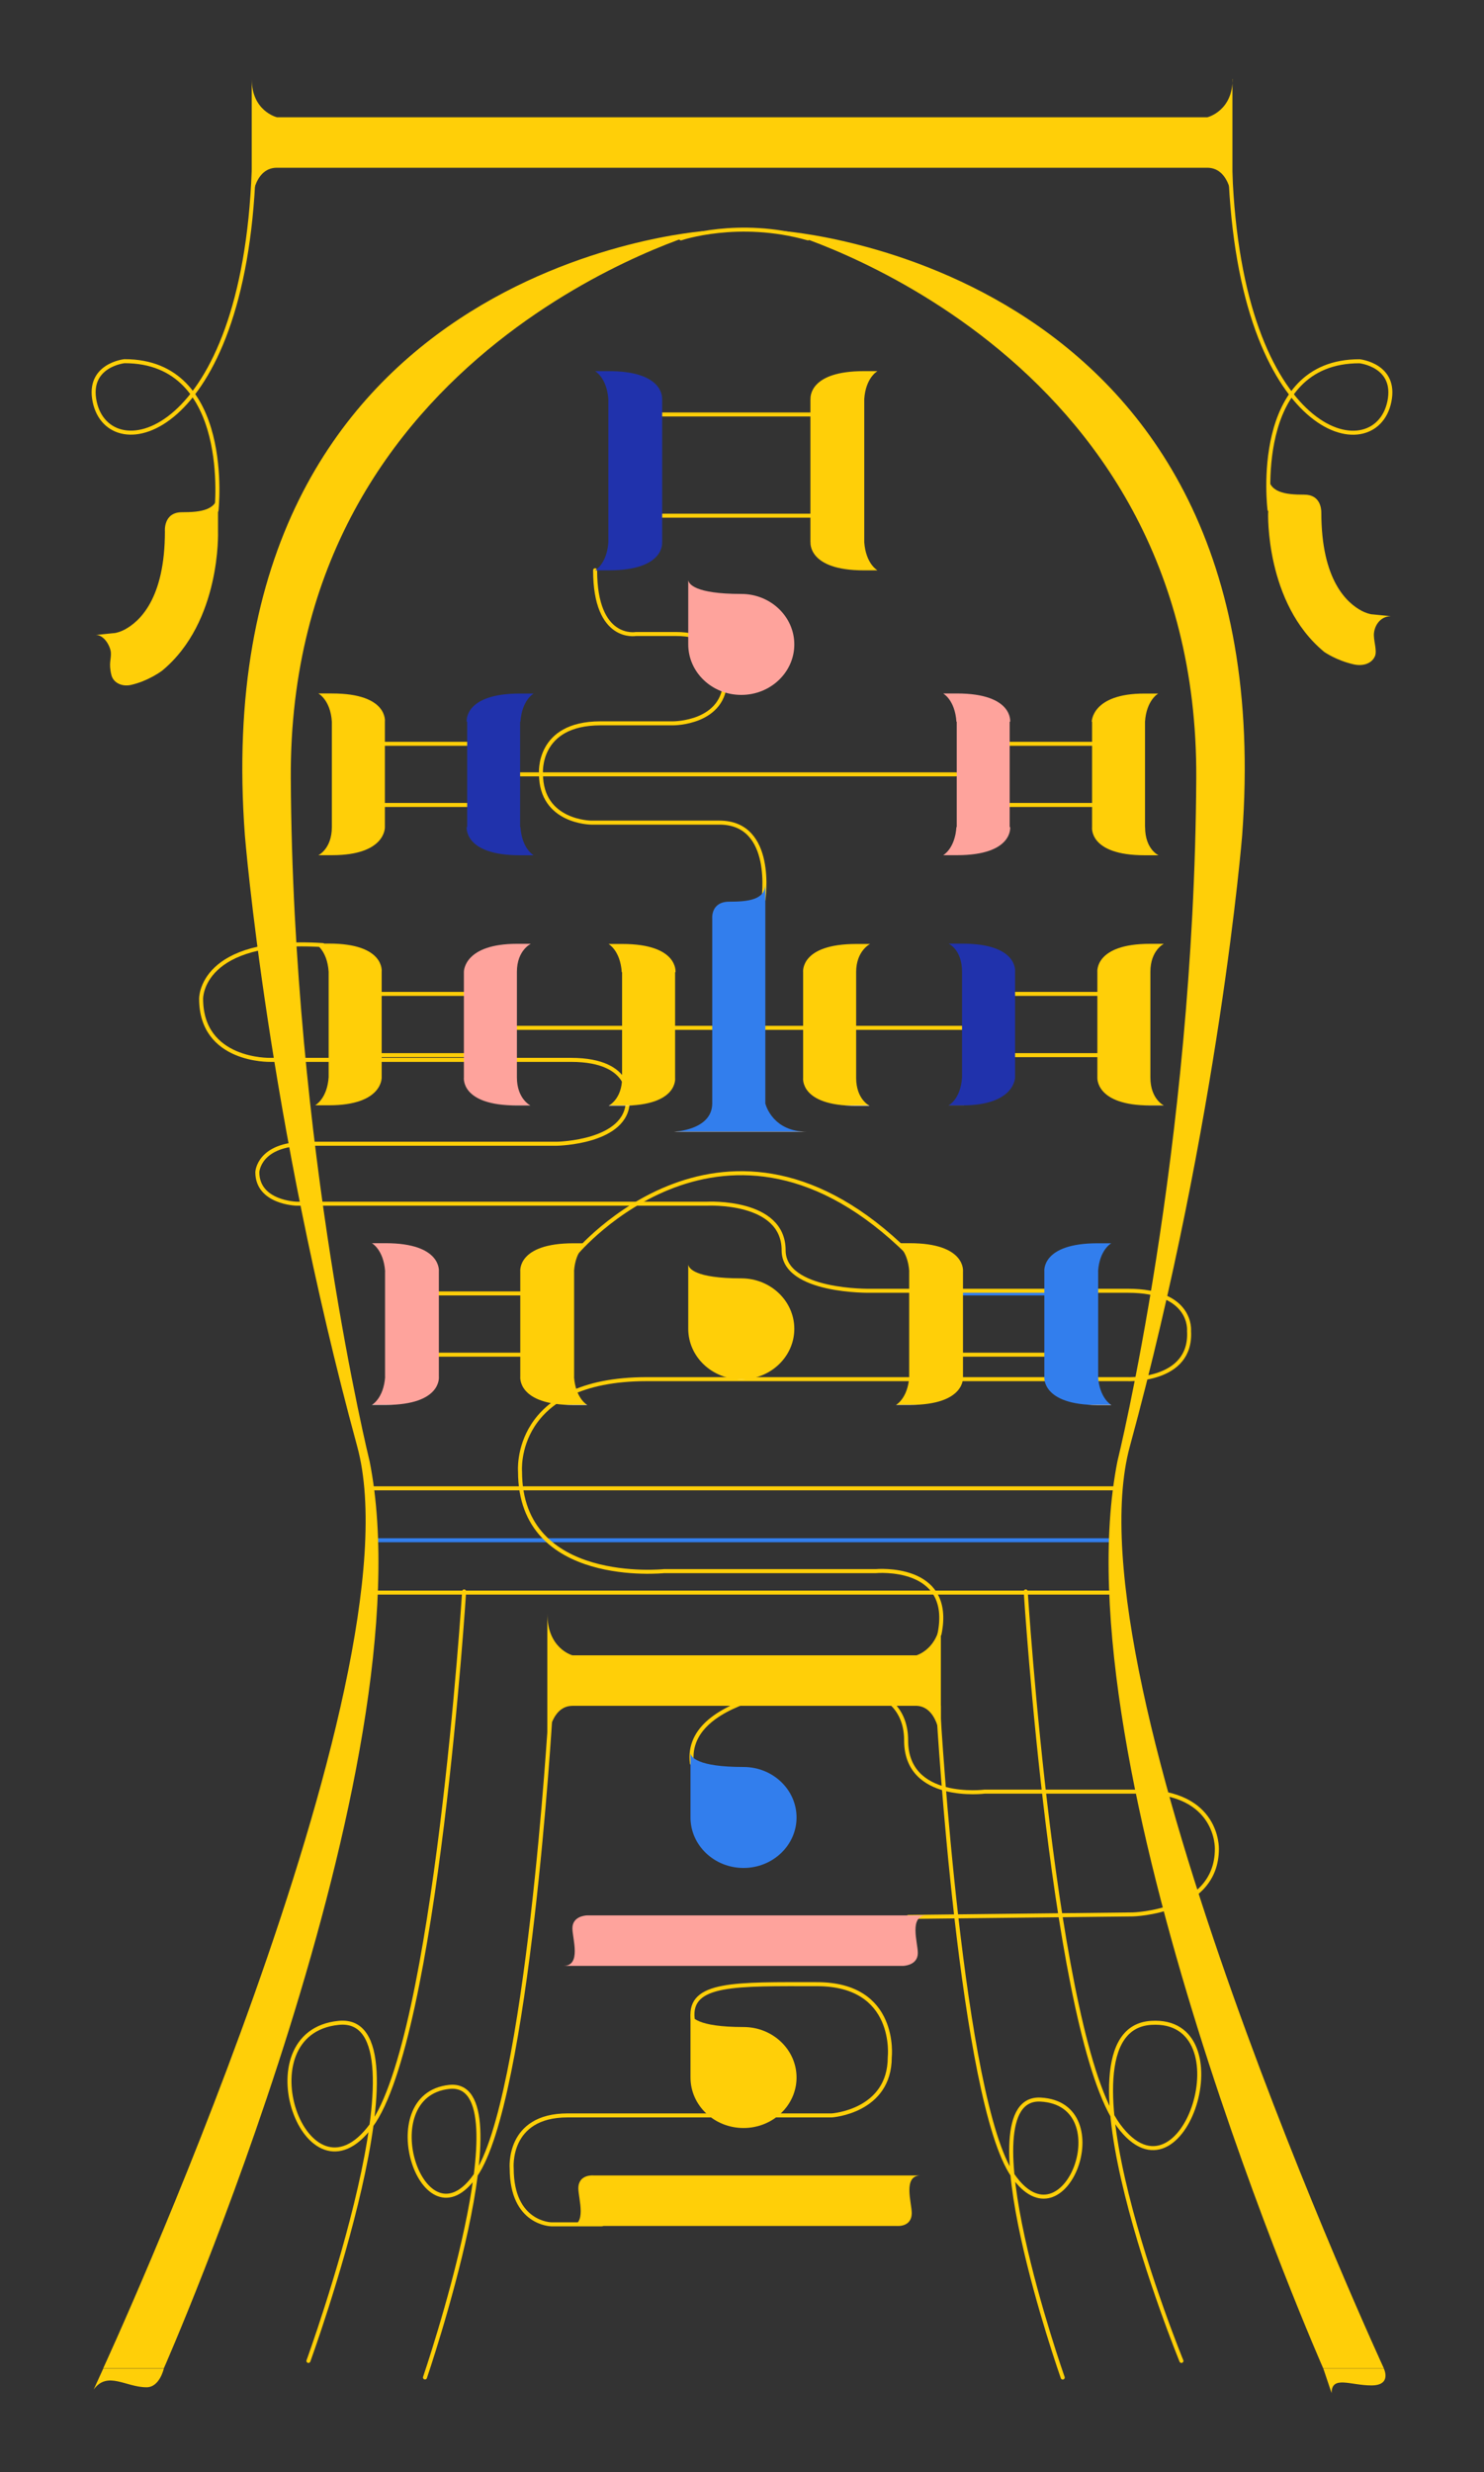 <?xml version="1.0" encoding="UTF-8"?>
<svg id="middle10" xmlns="http://www.w3.org/2000/svg" viewBox="0 0 185 308">
  <rect x="0" y="0" width="185" height="308" fill="#333333" stroke="none"/>
  <defs>
  <style>
      .stroke-width {
        stroke-width: .5px;
      }

      .stroke-linecap{
        stroke-linecap: round;
      }

      .stroke-color-1 {
        stroke: #ffcf08;
      }

      .stroke-color-2 {
        stroke: #fea39c;
      }

      .stroke-color-3 {
        stroke:#327eed;
      }

      .stroke-color-4 {
        stroke: #2032ac;
      }      
    </style>
    <linearGradient id="color-1" gradientTransform="rotate(90)">
      <stop offset="0%" stop-color="#ffcf08" />
      <stop offset="100%" stop-color="#ffcf08" />
      <stop offset="100%" stop-color="white" />
    </linearGradient>
    <linearGradient id="color-2" gradientTransform="rotate(90)">
      <stop offset="0%" stop-color="#fea39c" />
      <stop offset="100%" stop-color="#fea39c" />
      <stop offset="100%" stop-color="white" />
    </linearGradient>
    <linearGradient id="color-3" gradientTransform="rotate(90)">
      <stop offset="0%" stop-color="#327eed" />
      <stop offset="100%" stop-color="#327eed" />
      <stop offset="100%" stop-color="white" />
    </linearGradient>   
    <linearGradient id="color-4" gradientTransform="rotate(90)">
      <stop offset="0%" stop-color="#2032ac" />
      <stop offset="100%" stop-color="#2032ac" />
      <stop offset="100%" stop-color="white" />
    </linearGradient>    
 </defs>
  <path class="stroke-width stroke-linecap stroke-color-1" d="m47.22,92.67h11.59" fill="none"/>
  <path class="stroke-width stroke-linecap stroke-color-1" d="m47.22,100.29h11.59" fill="none"/>
  <path class="stroke-width stroke-linecap stroke-color-1" d="m46.83,123.83h11.58" fill="none"/>
  <path class="stroke-width stroke-linecap stroke-color-1" d="m46.83,131.46h11.58" fill="none"/>
  <path class="stroke-width stroke-linecap stroke-color-1" d="m125.8,123.83h11.58" fill="none"/>
  <path class="stroke-width stroke-linecap stroke-color-1" d="m125.8,131.46h11.58" fill="none"/>
  <path class="stroke-width stroke-linecap stroke-color-3" d="m119.24,161.15h11.58" fill="none"/>
  <path class="stroke-width stroke-linecap stroke-color-1" d="m119.24,168.78h11.58" fill="none"/>
  <path class="stroke-width stroke-linecap stroke-color-1" d="m125.12,92.67h11.58" fill="none"/>
  <path class="stroke-width stroke-linecap stroke-color-1" d="m125.12,100.29h11.58" fill="none"/>
  <path class="stroke-width stroke-linecap stroke-color-1" d="m81.08,51.64h21.82" fill="none"/>
  <path class="stroke-width stroke-linecap stroke-color-1" d="m81.08,64.25h21.82" fill="none"/>
  <path class="stroke-width stroke-linecap stroke-color-1" d="m64.8,96.48h54.38" fill="none"/>
  <path class="stroke-width stroke-linecap stroke-color-1" d="m46.45,185.43h93.01" fill="none"/>
  <path class="stroke-width stroke-linecap stroke-color-3" d="m46.38,191.9h92.29" fill="none"/>
  <path class="stroke-width stroke-linecap stroke-color-1" d="m64.5,128.06h55.42" fill="none"/>
  <path class="stroke-width stroke-linecap stroke-color-1" d="m158.26,63.49s-2.31-18.51,11.23-18.48c0,0,4.66.49,3.71,5.04-1.77,8.5-18.6,4.68-19.83-28.78" fill="none"/>
  <path class="stroke-width stroke-linecap stroke-color-1" d="m26.99,63.6s2.06-18.62-11.48-18.6c0,0-4.66.49-3.71,5.04,1.77,8.5,18.6,4.68,19.83-28.78" fill="none"/>
  <path class="stroke-width stroke-linecap stroke-color-1" d="m40.24,117.75c-15.31-.98-15.17,6.68-15.17,6.68,0,7.83,8.59,7.62,8.59,7.62h37.52c8,0,7.08,5.08,7.08,5.08,0,5.23-8.83,5.37-8.83,5.37h-31.27c-5.95,0-6.08,3.54-6.08,3.54,0,3.8,4.88,3.93,4.88,3.93h51.19s9.54-.51,9.54,5.81c0,5.25,10.81,5.04,10.81,5.04h32.12c8.1,0,7.61,5.01,7.61,5.01.37,6.41-7.77,6-7.77,6h-59.81c-16.83,0-15.82,11.53-15.82,11.53,0,14.25,17.94,12.39,17.94,12.39h26.39s9.77-.92,7.96,7.85" fill="none"/>
  <path class="stroke-width stroke-linecap stroke-color-1" d="m71.81,156.14s18.7-22.44,41.43,0" fill="none"/>
  <path class="stroke-width stroke-linecap stroke-color-1" d="m127.87,198.28s3.53,55.75,11.61,66.58c8.08,10.83,15.72-13.57,4.03-12.83-13.15.83,3.77,42.12,3.77,42.12" fill="none"/>
  <path class="stroke-width stroke-linecap stroke-color-1" d="m57.86,198.28s-3.53,55.75-11.61,66.58c-8.08,10.83-16.04-11.63-4.03-12.83,12.01-1.2-3.77,42.12-3.77,42.12" fill="none"/>
  <path class="stroke-width stroke-linecap stroke-color-1" d="m117.02,213.81s2.81,47.93,9.25,57.23c6.44,9.31,13.37-8.93,3.45-9.45-9.62-.51,2.76,34.63,2.76,34.63" fill="none"/>
  <path class="stroke-width stroke-linecap stroke-color-1" d="m68.61,213.81s-2.84,47.93-9.35,57.23c-6.51,9.31-12.92-10-3.25-11.03,9.68-1.03-3.03,36.2-3.03,36.2" fill="none"/>
  <path class="stroke-width stroke-linecap stroke-color-1" d="m113.25,238.83l27.96-.31s10.49-.24,10.49-8.17c0,0,.24-7.13-9.46-7.13h-19.48s-9.8,1.24-9.8-6.37-9.43-6.87-9.43-6.87c0,0-18.36.82-17.28,9.7" fill="none"/>
  <path class="stroke-width stroke-linecap stroke-color-1" d="m75.04,277.13h-6.3s-4.95-.05-4.95-6.97c0,0-.6-6.6,6.96-6.6h32.95s7.22-.48,7.22-7.25c0,0,1.01-9.1-9.07-9.1s-16-.25-15.5,4.29" fill="none"/>
  <path class="stroke-width stroke-linecap stroke-color-1" d="m95.17,112.1s1.46-9.61-5.48-9.61h-15.99s-6.26-.03-6.26-6.08c0,0-.54-6.29,7.42-6.29h9.05s6.5.04,6.5-5.51c0,0,.6-5.62-6.14-5.62h-4.99s-5.09.93-5.09-7.94" fill="none"/>
  <path class="stroke-width stroke-linecap stroke-color-1" d="m45.53,198.42h93.39" fill="none"/>
  <path class="stroke-width stroke-linecap stroke-color-1" d="m53.9,161.15h11.58" fill="none"/>
  <path class="stroke-width stroke-linecap stroke-color-1" d="m53.9,168.78h11.58" fill="none"/>
  <path class="color-3" d="m71.56,171.55h.01v-13.16h-.01c.18-2.7,1.65-3.49,1.65-3.49h-1.71c-7.05,0-6.64,3.51-6.64,3.51v13.12s-.4,3.52,6.64,3.52h1.71s-1.45-.8-1.65-3.49h0Z" fill="url(#color-1)"/>
  <path class="color-3" d="m41.4,86.4h-1.71s1.51.8,1.68,3.52v13.12c0,2.72-1.68,3.51-1.68,3.51h1.71c6.71,0,6.58-3.48,6.58-3.48v-13.15s.46-3.52-6.58-3.52Z" fill="url(#color-1)"/>
  <path class="color-3" d="m107.74,67.54v-17.81c.18-2.7,1.65-3.49,1.65-3.49h-1.71c-6.7,0-6.66,3.17-6.64,3.49h-.01v17.82h.01s-.37,3.51,6.64,3.51h1.71s-1.46-.8-1.65-3.52Z" fill="url(#color-1)"/>
  <path class="color-3" d="m106.73,134.28v-13.16c0-2.67,1.74-3.51,1.74-3.51h-1.71c-7.05,0-6.64,3.51-6.64,3.51v13.16s-.46,3.49,6.58,3.49h1.71s-1.68-.78-1.68-3.49Z" fill="url(#color-1)"/>
  <path class="color-3" d="m47.58,121.08s.46-3.52-6.58-3.52h-1.71s1.51.8,1.68,3.52v13.12c-.18,2.71-1.68,3.51-1.68,3.51h1.71c6.75,0,6.58-3.48,6.58-3.48v-13.15Z" fill="url(#color-1)"/>
  <path class="color-3" d="m84.21,121.13s.4-3.52-6.64-3.52h-1.71s1.47.8,1.65,3.52h.04v13.15c0,2.68-1.68,3.48-1.68,3.48h1.71c7.05,0,6.58-3.48,6.58-3.48v-13.15h.06Z" fill="url(#color-1)"/>
  <path class="color-3" d="m143.41,134.24v-13.16c0-2.68,1.68-3.49,1.68-3.49h-1.71c-6.93,0-6.58,3.49-6.58,3.49v13.16s-.28,3.49,6.58,3.49h1.71s-1.68-.78-1.68-3.49Z" fill="url(#color-1)"/>
  <path class="color-3" d="m120.05,171.53v-13.12s.4-3.52-6.64-3.52h-1.71s1.46.8,1.65,3.51h-.01v13.16h.01c-.19,2.68-1.65,3.48-1.65,3.48h1.71c7.05,0,6.64-3.51,6.64-3.51Z" fill="url(#color-1)"/>
  <path class="color-3" d="m142.74,103.04v-13.12c.18-2.71,1.65-3.51,1.65-3.51h-1.71c-6.58,0-6.58,3.51-6.58,3.51h.04v13.12s-.46,3.52,6.58,3.52h1.71s-1.68-.73-1.68-3.52Z" fill="url(#color-1)"/>
  <path class="color-3" d="m114.78,271.04h-40.8s-1.88-.18-1.88,1.61c0,1.29,1.15,4.68-1.12,4.68h40.8s1.88.21,1.88-1.61c0-1.29-1.15-4.68,1.12-4.68Z" fill="url(#color-1)"/>
  <path class="color-3" d="m92.41,171.85c-3.65,0-6.61-2.82-6.61-6.29v-8c.07.45.79,1.71,6.61,1.71,3.65,0,6.61,2.82,6.61,6.29s-2.96,6.29-6.61,6.29Z" fill="url(#color-1)"/>
  <path class="color-3" d="m92.69,265.13c-3.65,0-6.61-2.82-6.61-6.29v-8c.07.45.79,1.71,6.61,1.71,3.65,0,6.61,2.82,6.61,6.29s-2.96,6.29-6.61,6.29Z" fill="url(#color-1)"/>
  <path class="color-3" d="m153.66,9.84c0,3.95-3.04,4.74-3.14,4.77H34.52c-.1-.03-3.14-.81-3.14-4.77v4.77h0v10.72s.12-4.35,3.06-4.43h116.13c2.94.08,3.07,4.43,3.07,4.43v-10.72h0v-4.77h.02Z" fill="url(#color-1)"/>
  <path class="color-3" d="m27.18,66.21v-4.87c0,2.24-2.16,2.48-4.5,2.48s-2.12,2.38-2.12,2.38c0,8.47-3.21,11.28-5.04,12.25-.37.2-1.02.44-1.41.44l-2.16.22c1.04,0,1.79,1.38,1.87,2.16.07.87-.31,1.33.07,2.84.25.98,1.33,1.47,2.42,1.23,2.18-.48,3.89-1.77,3.89-1.77,7.39-6.09,6.98-17.37,6.98-17.37h0Z" fill="url(#color-1)"/>
  <path class="color-3" d="m173.33,76.77l-2.16-.22c-.39,0-1.04-.24-1.41-.44-1.83-.97-5.04-3.79-5.04-12.25,0-.52-.15-2.23-2.12-2.23-2.34,0-4.5-.24-4.5-2.48v4.71h-.01s-.4,11.28,7,17.37c0,0,1.52,1.07,3.7,1.55,1.09.24,2.2-.08,2.61-1.01.32-.72-.23-2.07-.11-2.94.15-1.18,1.01-2.05,2.05-2.05Z" fill="url(#color-1)"/>
  <path class="color-3" d="m172.5,295.07s1.08,2.13-1.54,2.13-4.96-1.28-4.96.96l-1.04-3.09h7.53Z" fill="url(#color-1)"/>
  <path class="color-3" d="m20.43,295.07s-.51,2.35-2.14,2.36c-2.59.02-4.88-2.08-6.61.28l1.2-2.63h7.55Z" fill="url(#color-1)"/>
  <path class="color-3" d="m97.48,28.78s62.71,4.18,57.37,75.32c0,0-2.84,35.19-14,76.11-7.94,29.13,31.66,114.85,31.66,114.85h-7.56s-33.13-75.15-25.65-112.99c0,0,9.58-38.71,9.83-85.1.29-53.91-51.64-68.2-51.64-68.2h0Z" fill="url(#color-1)"/>
  <path class="color-3" d="m87.9,28.78s-62.71,4.18-57.37,75.32c0,0,2.84,35.19,14,76.11,7.94,29.13-31.66,114.85-31.66,114.85h7.56s33.13-75.15,25.65-112.99c0,0-9.58-38.71-9.83-85.1-.29-53.91,51.63-68.2,51.63-68.2h0Z" fill="url(#color-1)"/>
  <path class="stroke-width stroke-linecap stroke-color-1" d="m84.89,29.7s7.16-2.45,15.84,0" fill="none"/>
  <path class="color-3" d="m117.29,212.51v-11.44c0,3.91-2.48,4.98-3.03,5.17h-42.89c-.12-.03-3.14-.9-3.14-5.2v5.2h0v11.12s.13-4.8,3.12-4.83h42.97c2.84.19,2.98,4.82,2.98,4.82v-4.83h-.01,0Z" fill="url(#color-1)"/>
  <path class="color-4" d="m54.71,171.53v-13.12s.4-3.52-6.64-3.52h-1.71s1.46.8,1.65,3.51h-.01v13.16h.01c-.19,2.68-1.65,3.48-1.65,3.48h1.71c7.05,0,6.64-3.51,6.64-3.51Z" fill="url(#color-2)"/>
  <path class="color-4" d="m64.44,134.24v-13.16c0-2.69,1.74-3.49,1.74-3.49h-1.71c-6.56,0-6.64,3.35-6.64,3.49v13.16s-.46,3.49,6.58,3.49h1.71s-1.68-.82-1.68-3.49Z" fill="url(#color-2)"/>
  <path class="color-4" d="m125.87,103.04v-13.12h.06s.4-3.52-6.64-3.52h-1.71s1.47.8,1.65,3.52h.04v13.12h-.04c-.18,2.71-1.65,3.51-1.65,3.51h1.71c7.05,0,6.64-3.51,6.64-3.51h-.06Z" fill="url(#color-2)"/>
  <path class="color-4" d="m115.53,238.64h-42.36c-.32.02-1.81.17-1.81,1.61,0,1.29,1.15,4.68-1.12,4.68h42.39c.37-.03,1.79-.21,1.79-1.61,0-1.29-1.15-4.68,1.12-4.68Z" fill="url(#color-2)"/>
  <path class="color-4" d="m92.41,86.58c-3.65,0-6.61-2.82-6.61-6.29v-8c.07.45.79,1.71,6.61,1.71,3.65,0,6.61,2.82,6.61,6.29s-2.96,6.29-6.61,6.29Z" fill="url(#color-2)"/>
  <path class="color-1" d="m136.89,171.55h.01v-13.16h-.01c.18-2.7,1.65-3.49,1.65-3.49h-1.71c-7.05,0-6.64,3.51-6.64,3.51v13.12s-.4,3.52,6.64,3.52h1.71s-1.45-.8-1.65-3.49h0Z" fill="url(#color-3)"/>
  <path class="color-1" d="m92.69,232.73c-3.65,0-6.61-2.82-6.61-6.29v-8c.07.45.79,1.71,6.61,1.71,3.65,0,6.61,2.82,6.61,6.29s-2.96,6.29-6.61,6.29Z" fill="url(#color-3)"/>
  <path class="color-1" d="m100.59,141c-4.17,0-5.1-3.21-5.18-3.51v-27.37c0,2-2.16,2.22-4.5,2.22s-2.12,2.12-2.12,2.13v23.03c-.04,3.35-4.81,3.5-4.81,3.5h16.61Z" fill="url(#color-3)"/>
  <path class="color-2" d="m64.88,103.04h-.04v-13.12h.04c.18-2.71,1.65-3.51,1.65-3.51h-1.71c-7.05,0-6.64,3.51-6.64,3.51h.06v13.12h-.06s-.4,3.52,6.64,3.52h1.71s-1.47-.8-1.65-3.52Z" fill="url(#color-4)"/>
  <path class="color-2" d="m82.55,49.73h-.01c.02-.31.05-3.49-6.64-3.49h-1.71s1.45.8,1.65,3.5v17.81c-.18,2.71-1.65,3.51-1.65,3.51h1.71c7.02,0,6.65-3.48,6.64-3.51h.01v-17.82Z" fill="url(#color-4)"/>
  <path class="color-2" d="m119.96,117.57h-1.71s1.68.71,1.68,3.51v13.16c-.18,2.75-1.68,3.48-1.68,3.48h1.71c6.58,0,6.58-3.48,6.58-3.48v-13.16s.46-3.51-6.58-3.51Z" fill="url(#color-4)"/>
</svg>